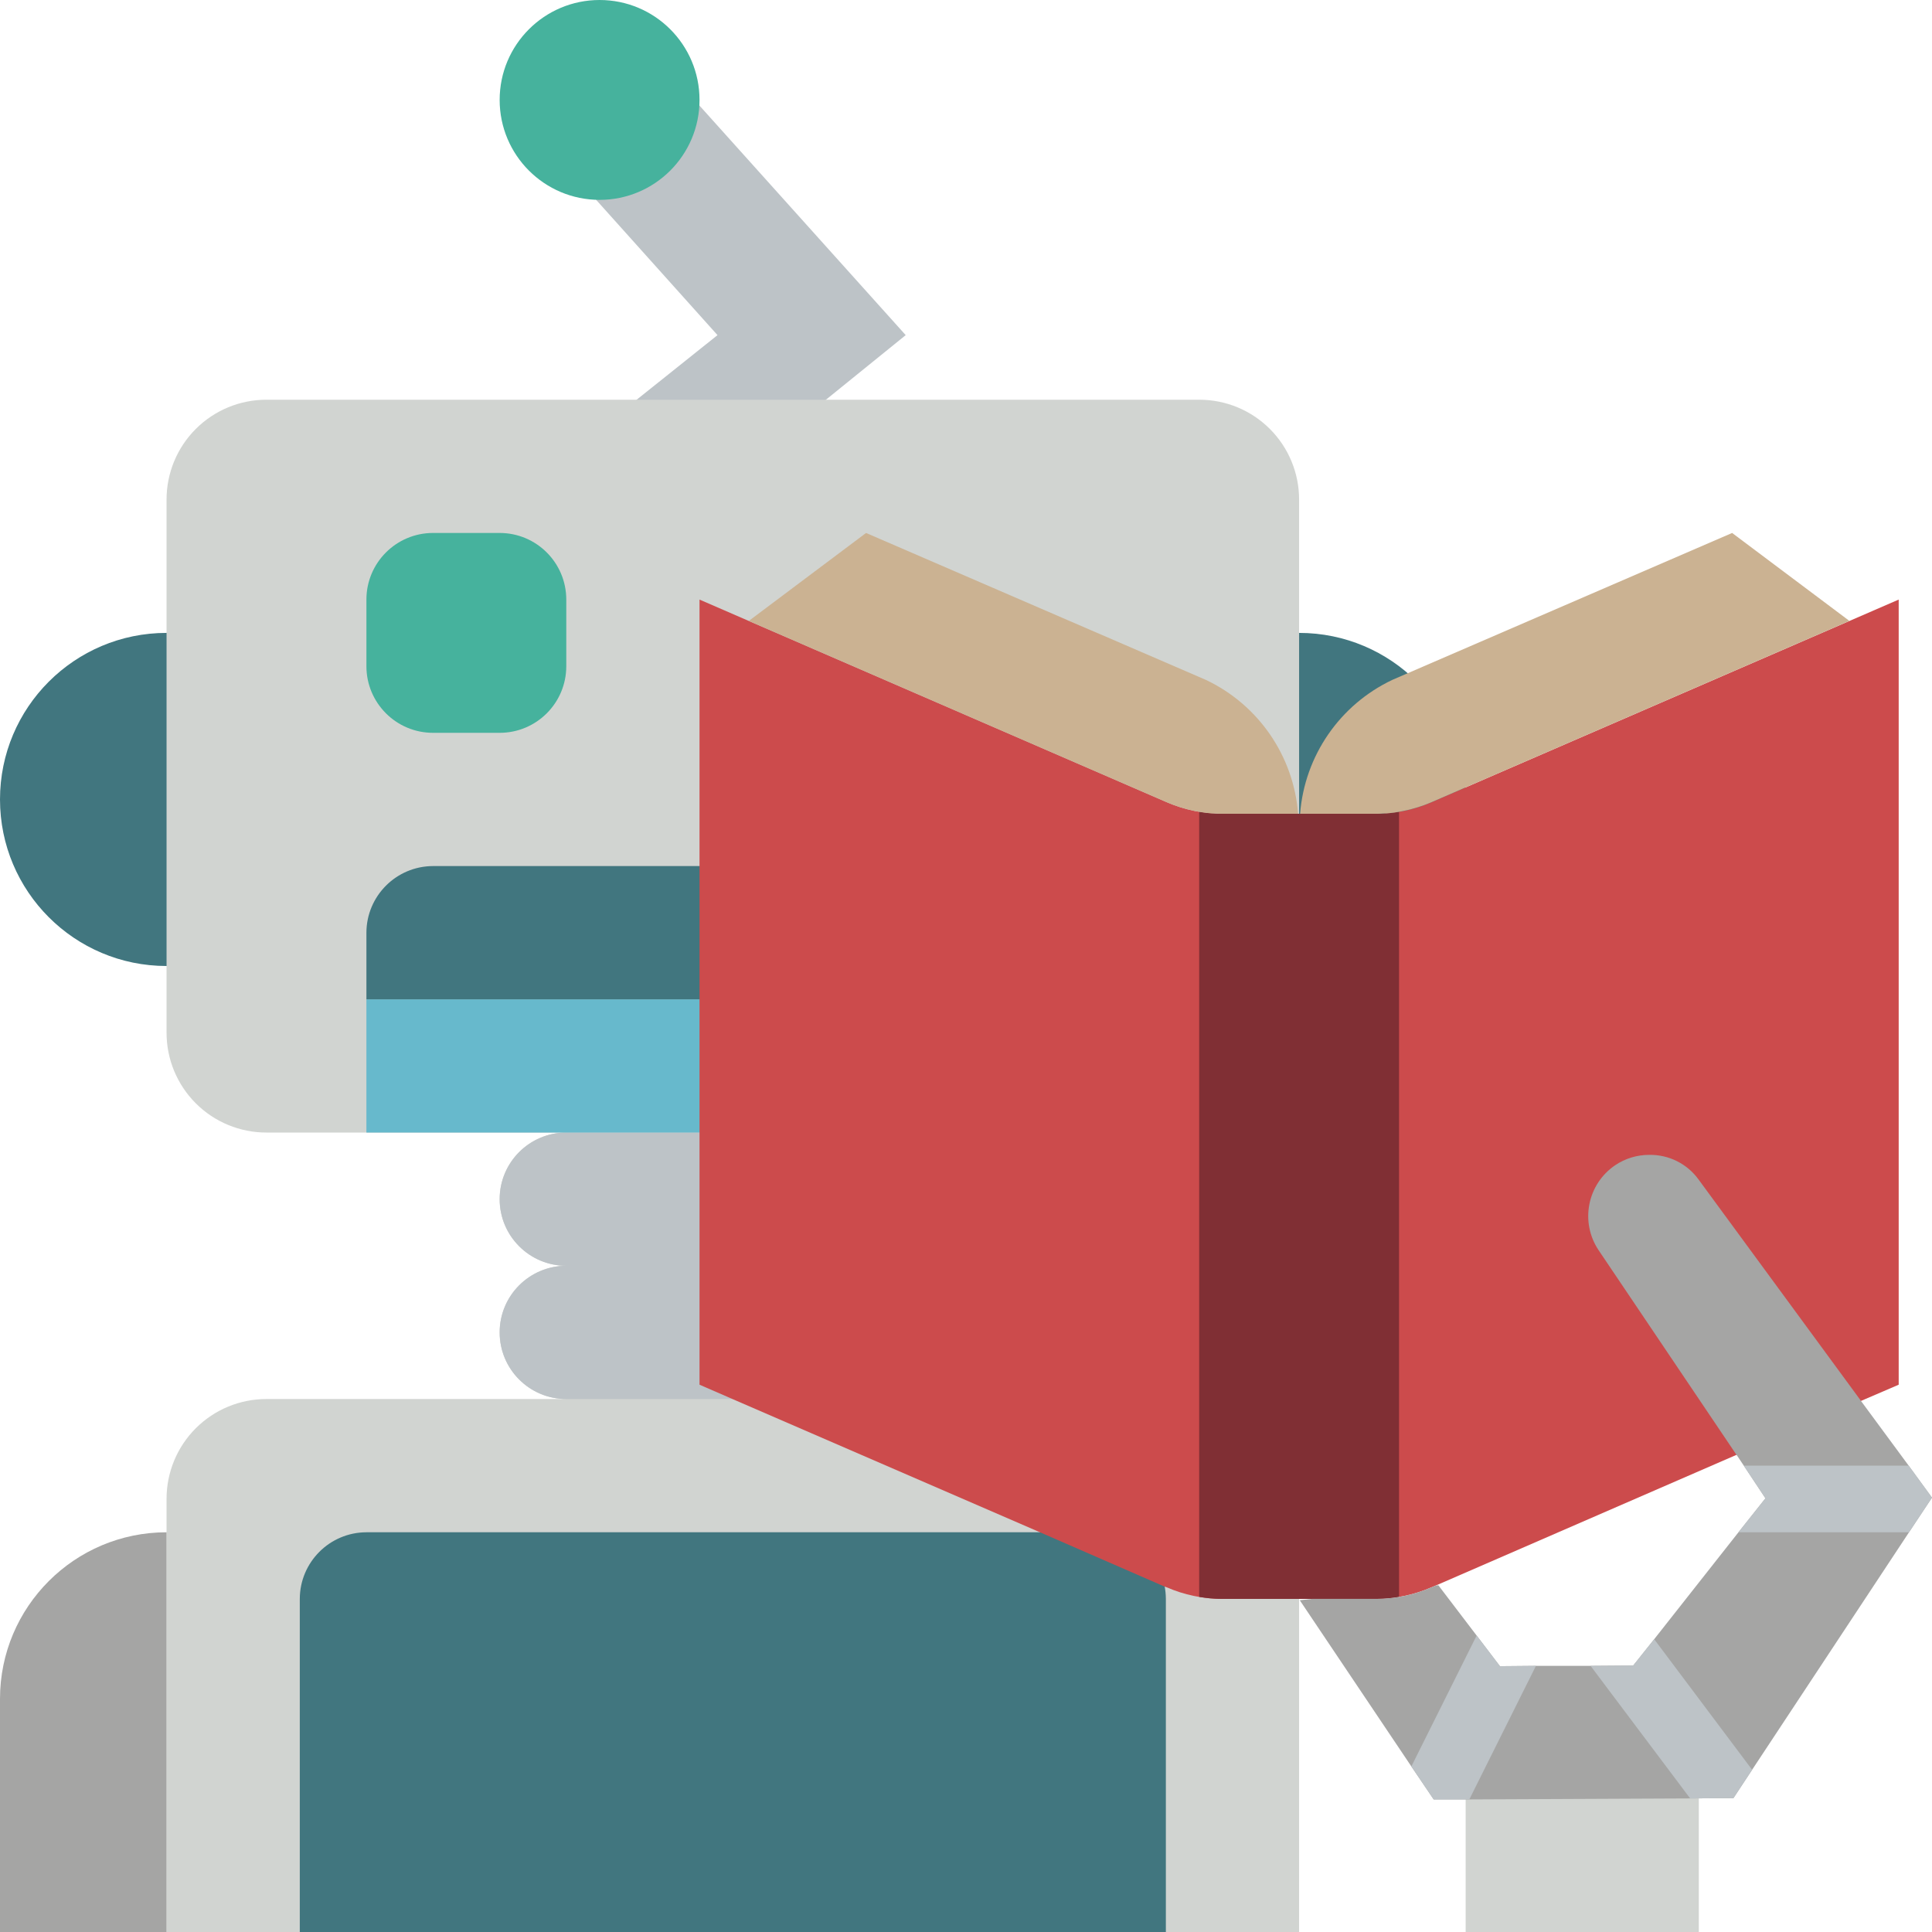 <?xml version="1.0" encoding="iso-8859-1"?>
<!-- Generator: Adobe Illustrator 19.0.0, SVG Export Plug-In . SVG Version: 6.00 Build 0)  -->
<svg version="1.1" id="Capa_1" xmlns="http://www.w3.org/2000/svg" xmlns:xlink="http://www.w3.org/1999/xlink" x="0px" y="0px"
	 viewBox="0 0 512 512" style="enable-background:new 0 0 512 512;" xml:space="preserve">
<g>
	<rect x="388.414" y="467.862" style="fill:#D1D4D1;" width="61.793" height="44.138"/>
	<polygon style="fill:#BDC3C7;" points="207.978,114.759 240.022,88.814 185.291,27.895 150.069,44.138 190.146,88.814 
		158.897,113.779 159.779,114.759 	"/>
	<path style="fill:#41767F;" d="M344.276,256c24.377,0,44.138-19.761,44.138-44.138s-19.761-44.138-44.138-44.138H44.138
		C19.761,167.724,0,187.485,0,211.862S19.761,256,44.138,256H344.276z"/>
	<path style="fill:#D1D4D1;" d="M344.276,273.655V132.414c0.009-7.027-2.778-13.768-7.746-18.737
		c-4.969-4.969-11.71-7.756-18.737-7.746H70.621c-7.027-0.009-13.768,2.778-18.736,7.746c-4.969,4.969-7.756,11.71-7.746,18.737
		v141.241c-0.009,7.027,2.778,13.768,7.746,18.737c4.969,4.969,11.71,7.756,18.736,7.746h79.448
		c-9.751,0-17.655,7.904-17.655,17.655c0,9.751,7.904,17.655,17.655,17.655c-9.751,0-17.655,7.904-17.655,17.655
		c0,9.751,7.904,17.655,17.655,17.655H70.621c-7.027-0.009-13.768,2.778-18.736,7.746c-4.969,4.969-7.756,11.71-7.746,18.737
		l0,114.759h300.138V397.241c0.009-7.027-2.778-13.768-7.746-18.737s-11.71-7.756-18.737-7.746H220.69
		c9.751,0,17.655-7.904,17.655-17.655c0-9.751-7.904-17.655-17.655-17.655c9.751,0,17.655-7.905,17.655-17.655
		c0-9.751-7.904-17.655-17.655-17.655h97.103c7.027,0.009,13.768-2.778,18.737-7.746S344.285,280.682,344.276,273.655z"/>
	<path style="fill:#BDC3C7;" d="M220.69,300.138c9.751,0,17.655,7.904,17.655,17.655s-7.904,17.655-17.655,17.655
		c9.751,0,17.655,7.905,17.655,17.655s-7.904,17.655-17.655,17.655h-70.621c-9.751,0-17.655-7.904-17.655-17.655
		s7.904-17.655,17.655-17.655c-9.751,0-17.655-7.905-17.655-17.655s7.904-17.655,17.655-17.655H220.69z"/>
	<g>
		<path style="fill:#46B29D;" d="M114.759,141.241h17.655c9.751,0,17.655,7.904,17.655,17.655v17.655
			c0,9.751-7.904,17.655-17.655,17.655h-17.655c-9.751,0-17.655-7.904-17.655-17.655v-17.655
			C97.103,149.146,105.008,141.241,114.759,141.241z"/>
		<circle style="fill:#46B29D;" cx="158.897" cy="26.483" r="26.483"/>
	</g>
	<rect x="97.103" y="264.828" style="fill:#67B9CC;" width="194.207" height="35.31"/>
	<g>
		<path style="fill:#41767F;" d="M291.31,247.172v17.655H97.103v-17.655c0.028-9.739,7.916-17.627,17.655-17.655h158.897
			C283.394,229.546,291.282,237.434,291.31,247.172z"/>
		<path style="fill:#41767F;" d="M308.966,423.724V512H79.448v-88.276c0.028-9.739,7.916-17.627,17.655-17.655H291.31
			C301.049,406.097,308.937,413.985,308.966,423.724z"/>
	</g>
	<path style="fill:#A5A5A4;" d="M44.138,406.069V512H0v-61.793C0.009,425.834,19.765,406.078,44.138,406.069z"/>
	<path style="fill:#CC4B4C;" d="M460.094,385.589l-79.007,34.339l-1.677,0.706c-4.651,2.027-9.668,3.078-14.742,3.09h-40.783
		c-5.074-0.011-10.091-1.063-14.742-3.09l-0.53-0.177l-33.015-14.389l-81.479-35.31l-8.739-3.796V158.897l123.763,53.672
		c4.651,2.027,9.668,3.079,14.742,3.09h40.783c5.074-0.011,10.091-1.063,14.742-3.09l123.763-53.672v208.066l-10.063,4.326"/>
	<path style="fill:#802F34;" d="M370.759,215.128v208.066c-2.011,0.351-4.049,0.529-6.091,0.53h-40.783
		c-2.042-0.001-4.08-0.178-6.091-0.53V215.128c2.011,0.351,4.049,0.529,6.091,0.53h40.783
		C366.709,215.657,368.747,215.48,370.759,215.128z"/>
	<g>
		<path style="fill:#CBB292;" d="M490.108,164.546L379.41,212.568c-2.774,1.187-5.678,2.046-8.651,2.56
			c-0.817,0.161-1.642,0.279-2.472,0.353c-0.556,0.071-1.116,0.101-1.677,0.088c-0.645,0.072-1.293,0.101-1.942,0.088h-20.127
			c1.195-15.359,10.526-28.901,24.452-35.487l90.041-38.93L490.108,164.546z"/>
		<path style="fill:#CBB292;" d="M344.011,215.658h-20.127c-0.619,0.015-1.239-0.015-1.854-0.088
			c-0.59,0.013-1.18-0.017-1.766-0.088c-0.829-0.074-1.655-0.192-2.472-0.353c-2.973-0.514-5.877-1.373-8.651-2.56l-110.698-48.022
			l31.073-23.305l90.041,38.93C333.485,186.757,342.816,200.299,344.011,215.658z"/>
	</g>
	<path style="fill:#A5A5A4;" d="M512,396.888l-6.091,9.181l-41.578,62.941l-4.943,7.503l-11.476,0.088l-58.527,0.265h-9.445
		l-5.915-8.739l-29.572-44.05l3.266-0.353h16.949c5.074-0.011,10.091-1.062,14.742-3.09l1.059-0.441l0.706-0.088l10.152,13.33
		l6.179,8.121l9.534-0.088h14.477l11.299-0.088l5.561-6.974l22.334-28.337l7.15-9.004l-5.738-8.651l-1.942-2.913l-0.088-0.088
		l-36.458-54.113c-4.962-7.442-2.991-17.493,4.414-22.51c2.661-1.79,5.797-2.743,9.004-2.737c5.208-0.097,10.129,2.38,13.153,6.621
		l42.814,58.35l0.177,0.265l12.623,17.125L512,396.888z"/>
	<g>
		<polygon style="fill:#BDC3C7;" points="407.04,441.468 389.385,476.866 379.939,476.866 374.025,468.127 391.327,433.434 
			397.506,441.556 		"/>
		<polygon style="fill:#BDC3C7;" points="464.331,469.01 459.388,476.513 447.912,476.601 421.517,441.468 432.817,441.379 
			438.378,434.406 		"/>
		<polygon style="fill:#BDC3C7;" points="512,396.888 505.909,406.069 460.712,406.069 467.862,397.065 462.124,388.414 
			505.821,388.414 		"/>
	</g>
</g>
<g>
</g>
<g>
</g>
<g>
</g>
<g>
</g>
<g>
</g>
<g>
</g>
<g>
</g>
<g>
</g>
<g>
</g>
<g>
</g>
<g>
</g>
<g>
</g>
<g>
</g>
<g>
</g>
<g>
</g>
</svg>
